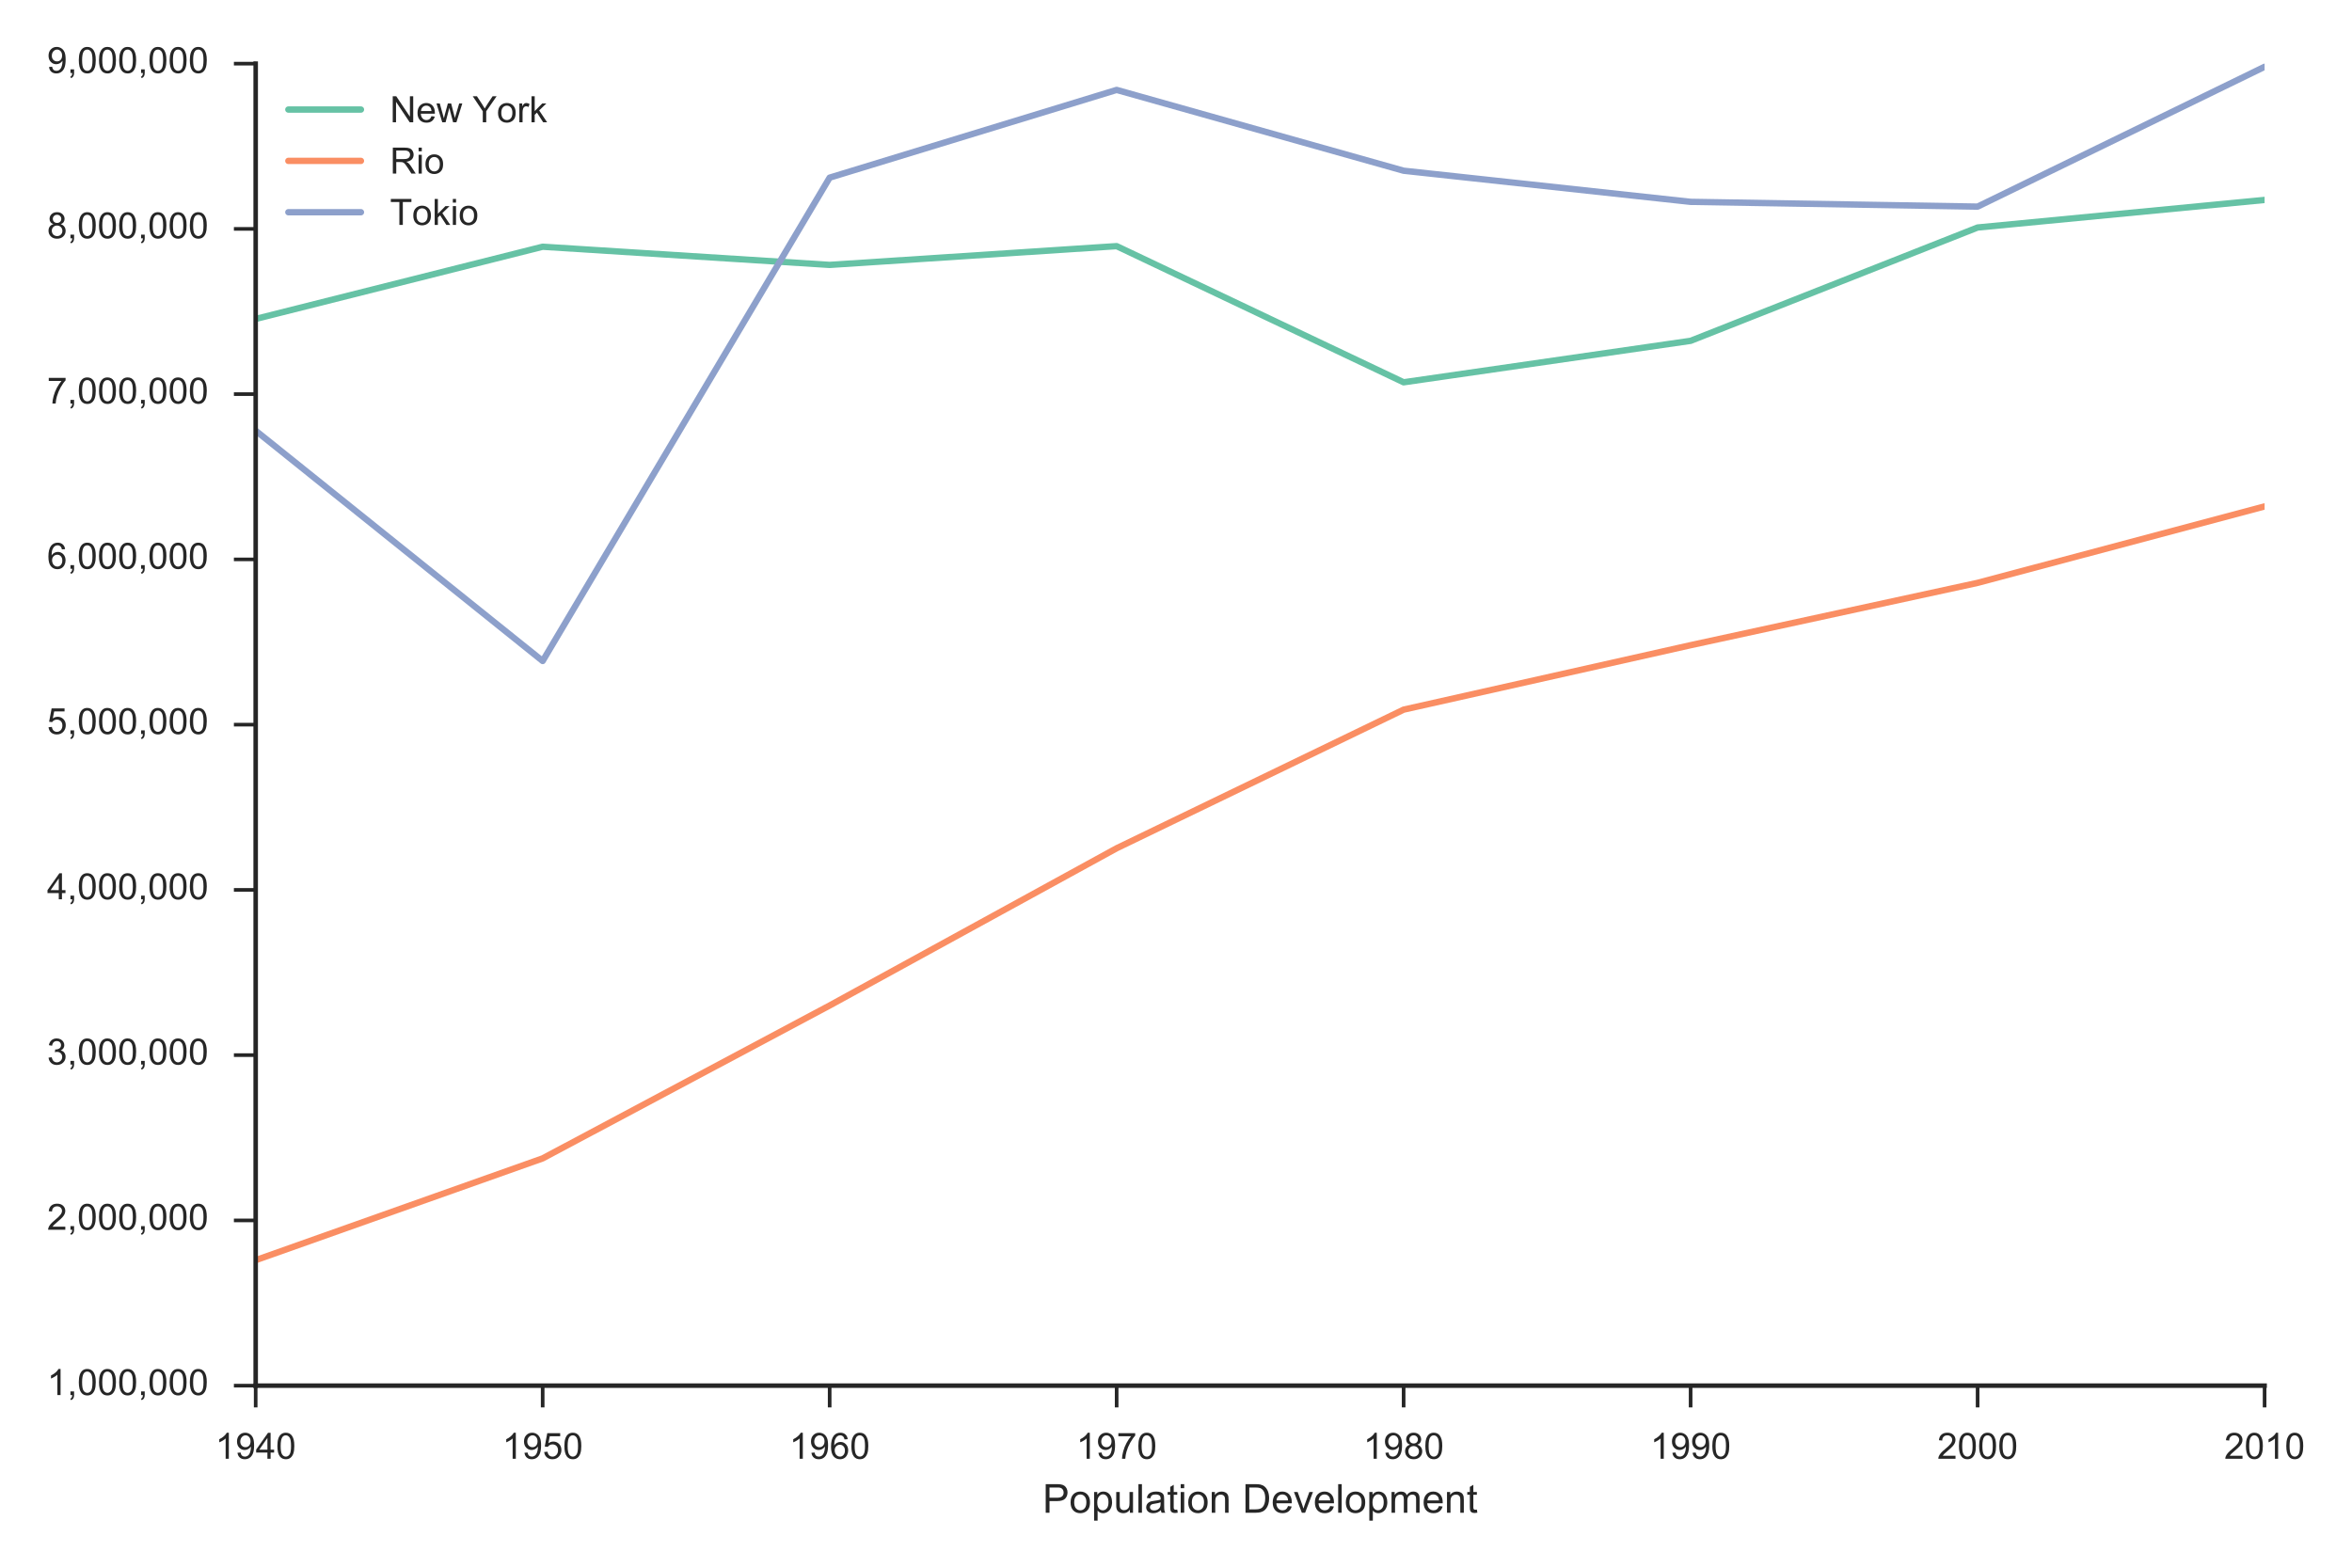 <?xml version="1.0" encoding="utf-8" standalone="no"?>
<!DOCTYPE svg PUBLIC "-//W3C//DTD SVG 1.1//EN"
  "http://www.w3.org/Graphics/SVG/1.1/DTD/svg11.dtd">
<!-- Created with matplotlib (http://matplotlib.org/) -->
<svg height="432pt" version="1.1" viewBox="0 0 648 432" width="648pt" xmlns="http://www.w3.org/2000/svg" xmlns:xlink="http://www.w3.org/1999/xlink">
 <defs>
  <style type="text/css">
*{stroke-linecap:butt;stroke-linejoin:round;stroke-miterlimit:100000;}
  </style>
 </defs>
 <g id="figure_1">
  <g id="patch_1">
   <path d="M 0 432 
L 648 432 
L 648 0 
L 0 0 
z
" style="fill:#ffffff;"/>
  </g>
  <g id="axes_1">
   <g id="patch_2">
    <path d="M 70.443 381.835 
L 623.918 381.835 
L 623.918 17.533 
L 70.443 17.533 
z
" style="fill:#ffffff;"/>
   </g>
   <g id="matplotlib.axis_1">
    <g id="xtick_1">
     <g id="line2d_1">
      <defs>
       <path d="M 0 0 
L 0 6 
" id="mcf872656d4" style="stroke:#262626;"/>
      </defs>
      <g>
       <use style="fill:#262626;stroke:#262626;" x="70.443" xlink:href="#mcf872656d4" y="381.835"/>
      </g>
     </g>
     <g id="text_1">
      <!-- 1940 -->
      <defs>
       <path d="M 4.156 35.297 
Q 4.156 48 6.766 55.734 
Q 9.375 63.484 14.516 67.672 
Q 19.672 71.875 27.484 71.875 
Q 33.25 71.875 37.594 69.547 
Q 41.938 67.234 44.766 62.859 
Q 47.609 58.5 49.219 52.219 
Q 50.828 45.953 50.828 35.297 
Q 50.828 22.703 48.234 14.969 
Q 45.656 7.234 40.5 3 
Q 35.359 -1.219 27.484 -1.219 
Q 17.141 -1.219 11.234 6.203 
Q 4.156 15.141 4.156 35.297 
M 13.188 35.297 
Q 13.188 17.672 17.312 11.828 
Q 21.438 6 27.484 6 
Q 33.547 6 37.672 11.859 
Q 41.797 17.719 41.797 35.297 
Q 41.797 52.984 37.672 58.781 
Q 33.547 64.594 27.391 64.594 
Q 21.344 64.594 17.719 59.469 
Q 13.188 52.938 13.188 35.297 
" id="ArialMT-30"/>
       <path d="M 5.469 16.547 
L 13.922 17.328 
Q 14.984 11.375 18.016 8.688 
Q 21.047 6 25.781 6 
Q 29.828 6 32.875 7.859 
Q 35.938 9.719 37.891 12.812 
Q 39.844 15.922 41.156 21.188 
Q 42.484 26.469 42.484 31.938 
Q 42.484 32.516 42.438 33.688 
Q 39.797 29.5 35.234 26.875 
Q 30.672 24.266 25.344 24.266 
Q 16.453 24.266 10.297 30.703 
Q 4.156 37.156 4.156 47.703 
Q 4.156 58.594 10.578 65.234 
Q 17 71.875 26.656 71.875 
Q 33.641 71.875 39.422 68.109 
Q 45.219 64.359 48.219 57.391 
Q 51.219 50.438 51.219 37.25 
Q 51.219 23.531 48.234 15.406 
Q 45.266 7.281 39.375 3.031 
Q 33.5 -1.219 25.594 -1.219 
Q 17.188 -1.219 11.859 3.438 
Q 6.547 8.109 5.469 16.547 
M 41.453 48.141 
Q 41.453 55.719 37.422 60.156 
Q 33.406 64.594 27.734 64.594 
Q 21.875 64.594 17.531 59.812 
Q 13.188 55.031 13.188 47.406 
Q 13.188 40.578 17.312 36.297 
Q 21.438 32.031 27.484 32.031 
Q 33.594 32.031 37.516 36.297 
Q 41.453 40.578 41.453 48.141 
" id="ArialMT-39"/>
       <path d="M 32.328 0 
L 32.328 17.141 
L 1.266 17.141 
L 1.266 25.203 
L 33.938 71.578 
L 41.109 71.578 
L 41.109 25.203 
L 50.781 25.203 
L 50.781 17.141 
L 41.109 17.141 
L 41.109 0 
z
M 32.328 25.203 
L 32.328 57.469 
L 9.906 25.203 
z
" id="ArialMT-34"/>
       <path d="M 37.25 0 
L 28.469 0 
L 28.469 56 
Q 25.297 52.984 20.141 49.953 
Q 14.984 46.922 10.891 45.406 
L 10.891 53.906 
Q 18.266 57.375 23.781 62.297 
Q 29.297 67.234 31.594 71.875 
L 37.25 71.875 
z
" id="ArialMT-31"/>
      </defs>
      <g style="fill:#262626;" transform="translate(59.321 401.993)scale(0.1 -0.1)">
       <use xlink:href="#ArialMT-31"/>
       <use x="55.615" xlink:href="#ArialMT-39"/>
       <use x="111.23" xlink:href="#ArialMT-34"/>
       <use x="166.846" xlink:href="#ArialMT-30"/>
      </g>
     </g>
    </g>
    <g id="xtick_2">
     <g id="line2d_2">
      <g>
       <use style="fill:#262626;stroke:#262626;" x="149.511" xlink:href="#mcf872656d4" y="381.835"/>
      </g>
     </g>
     <g id="text_2">
      <!-- 1950 -->
      <defs>
       <path d="M 4.156 18.75 
L 13.375 19.531 
Q 14.406 12.797 18.141 9.391 
Q 21.875 6 27.156 6 
Q 33.5 6 37.891 10.781 
Q 42.281 15.578 42.281 23.484 
Q 42.281 31 38.062 35.344 
Q 33.844 39.703 27 39.703 
Q 22.75 39.703 19.328 37.766 
Q 15.922 35.844 13.969 32.766 
L 5.719 33.844 
L 12.641 70.609 
L 48.25 70.609 
L 48.25 62.203 
L 19.672 62.203 
L 15.828 42.969 
Q 22.266 47.469 29.344 47.469 
Q 38.719 47.469 45.156 40.969 
Q 51.609 34.469 51.609 24.266 
Q 51.609 14.547 45.953 7.469 
Q 39.062 -1.219 27.156 -1.219 
Q 17.391 -1.219 11.203 4.25 
Q 5.031 9.719 4.156 18.75 
" id="ArialMT-35"/>
      </defs>
      <g style="fill:#262626;" transform="translate(138.389 401.993)scale(0.1 -0.1)">
       <use xlink:href="#ArialMT-31"/>
       <use x="55.615" xlink:href="#ArialMT-39"/>
       <use x="111.23" xlink:href="#ArialMT-35"/>
       <use x="166.846" xlink:href="#ArialMT-30"/>
      </g>
     </g>
    </g>
    <g id="xtick_3">
     <g id="line2d_3">
      <g>
       <use style="fill:#262626;stroke:#262626;" x="228.579" xlink:href="#mcf872656d4" y="381.835"/>
      </g>
     </g>
     <g id="text_3">
      <!-- 1960 -->
      <defs>
       <path d="M 49.75 54.047 
L 41.016 53.375 
Q 39.844 58.547 37.703 60.891 
Q 34.125 64.656 28.906 64.656 
Q 24.703 64.656 21.531 62.312 
Q 17.391 59.281 14.984 53.469 
Q 12.594 47.656 12.5 36.922 
Q 15.672 41.75 20.266 44.094 
Q 24.859 46.438 29.891 46.438 
Q 38.672 46.438 44.844 39.969 
Q 51.031 33.5 51.031 23.25 
Q 51.031 16.5 48.125 10.719 
Q 45.219 4.938 40.141 1.859 
Q 35.062 -1.219 28.609 -1.219 
Q 17.625 -1.219 10.688 6.859 
Q 3.766 14.938 3.766 33.5 
Q 3.766 54.25 11.422 63.672 
Q 18.109 71.875 29.438 71.875 
Q 37.891 71.875 43.281 67.141 
Q 48.688 62.406 49.75 54.047 
M 13.875 23.188 
Q 13.875 18.656 15.797 14.5 
Q 17.719 10.359 21.188 8.172 
Q 24.656 6 28.469 6 
Q 34.031 6 38.031 10.484 
Q 42.047 14.984 42.047 22.703 
Q 42.047 30.125 38.078 34.391 
Q 34.125 38.672 28.125 38.672 
Q 22.172 38.672 18.016 34.391 
Q 13.875 30.125 13.875 23.188 
" id="ArialMT-36"/>
      </defs>
      <g style="fill:#262626;" transform="translate(217.457 401.993)scale(0.1 -0.1)">
       <use xlink:href="#ArialMT-31"/>
       <use x="55.615" xlink:href="#ArialMT-39"/>
       <use x="111.23" xlink:href="#ArialMT-36"/>
       <use x="166.846" xlink:href="#ArialMT-30"/>
      </g>
     </g>
    </g>
    <g id="xtick_4">
     <g id="line2d_4">
      <g>
       <use style="fill:#262626;stroke:#262626;" x="307.647" xlink:href="#mcf872656d4" y="381.835"/>
      </g>
     </g>
     <g id="text_4">
      <!-- 1970 -->
      <defs>
       <path d="M 4.734 62.203 
L 4.734 70.656 
L 51.078 70.656 
L 51.078 63.812 
Q 44.234 56.547 37.516 44.484 
Q 30.812 32.422 27.156 19.672 
Q 24.516 10.688 23.781 0 
L 14.75 0 
Q 14.891 8.453 18.062 20.406 
Q 21.234 32.375 27.172 43.484 
Q 33.109 54.594 39.797 62.203 
z
" id="ArialMT-37"/>
      </defs>
      <g style="fill:#262626;" transform="translate(296.525 401.993)scale(0.1 -0.1)">
       <use xlink:href="#ArialMT-31"/>
       <use x="55.615" xlink:href="#ArialMT-39"/>
       <use x="111.23" xlink:href="#ArialMT-37"/>
       <use x="166.846" xlink:href="#ArialMT-30"/>
      </g>
     </g>
    </g>
    <g id="xtick_5">
     <g id="line2d_5">
      <g>
       <use style="fill:#262626;stroke:#262626;" x="386.714" xlink:href="#mcf872656d4" y="381.835"/>
      </g>
     </g>
     <g id="text_5">
      <!-- 1980 -->
      <defs>
       <path d="M 17.672 38.812 
Q 12.203 40.828 9.562 44.531 
Q 6.938 48.25 6.938 53.422 
Q 6.938 61.234 12.547 66.547 
Q 18.172 71.875 27.484 71.875 
Q 36.859 71.875 42.578 66.422 
Q 48.297 60.984 48.297 53.172 
Q 48.297 48.188 45.672 44.5 
Q 43.062 40.828 37.75 38.812 
Q 44.344 36.672 47.781 31.875 
Q 51.219 27.094 51.219 20.453 
Q 51.219 11.281 44.719 5.031 
Q 38.234 -1.219 27.641 -1.219 
Q 17.047 -1.219 10.547 5.047 
Q 4.047 11.328 4.047 20.703 
Q 4.047 27.688 7.594 32.391 
Q 11.141 37.109 17.672 38.812 
M 15.922 53.719 
Q 15.922 48.641 19.188 45.406 
Q 22.469 42.188 27.688 42.188 
Q 32.766 42.188 36.016 45.375 
Q 39.266 48.578 39.266 53.219 
Q 39.266 58.062 35.906 61.359 
Q 32.562 64.656 27.594 64.656 
Q 22.562 64.656 19.234 61.422 
Q 15.922 58.203 15.922 53.719 
M 13.094 20.656 
Q 13.094 16.891 14.875 13.375 
Q 16.656 9.859 20.172 7.922 
Q 23.688 6 27.734 6 
Q 34.031 6 38.125 10.047 
Q 42.234 14.109 42.234 20.359 
Q 42.234 26.703 38.016 30.859 
Q 33.797 35.016 27.438 35.016 
Q 21.234 35.016 17.156 30.906 
Q 13.094 26.812 13.094 20.656 
" id="ArialMT-38"/>
      </defs>
      <g style="fill:#262626;" transform="translate(375.593 401.993)scale(0.1 -0.1)">
       <use xlink:href="#ArialMT-31"/>
       <use x="55.615" xlink:href="#ArialMT-39"/>
       <use x="111.23" xlink:href="#ArialMT-38"/>
       <use x="166.846" xlink:href="#ArialMT-30"/>
      </g>
     </g>
    </g>
    <g id="xtick_6">
     <g id="line2d_6">
      <g>
       <use style="fill:#262626;stroke:#262626;" x="465.782" xlink:href="#mcf872656d4" y="381.835"/>
      </g>
     </g>
     <g id="text_6">
      <!-- 1990 -->
      <g style="fill:#262626;" transform="translate(454.66 401.993)scale(0.1 -0.1)">
       <use xlink:href="#ArialMT-31"/>
       <use x="55.615" xlink:href="#ArialMT-39"/>
       <use x="111.23" xlink:href="#ArialMT-39"/>
       <use x="166.846" xlink:href="#ArialMT-30"/>
      </g>
     </g>
    </g>
    <g id="xtick_7">
     <g id="line2d_7">
      <g>
       <use style="fill:#262626;stroke:#262626;" x="544.85" xlink:href="#mcf872656d4" y="381.835"/>
      </g>
     </g>
     <g id="text_7">
      <!-- 2000 -->
      <defs>
       <path d="M 50.344 8.453 
L 50.344 0 
L 3.031 0 
Q 2.938 3.172 4.047 6.109 
Q 5.859 10.938 9.828 15.625 
Q 13.812 20.312 21.344 26.469 
Q 33.016 36.031 37.109 41.625 
Q 41.219 47.219 41.219 52.203 
Q 41.219 57.422 37.469 61 
Q 33.734 64.594 27.734 64.594 
Q 21.391 64.594 17.578 60.781 
Q 13.766 56.984 13.719 50.25 
L 4.688 51.172 
Q 5.609 61.281 11.656 66.578 
Q 17.719 71.875 27.938 71.875 
Q 38.234 71.875 44.234 66.156 
Q 50.25 60.453 50.25 52 
Q 50.25 47.703 48.484 43.547 
Q 46.734 39.406 42.656 34.812 
Q 38.578 30.219 29.109 22.219 
Q 21.188 15.578 18.938 13.203 
Q 16.703 10.844 15.234 8.453 
z
" id="ArialMT-32"/>
      </defs>
      <g style="fill:#262626;" transform="translate(533.728 401.993)scale(0.1 -0.1)">
       <use xlink:href="#ArialMT-32"/>
       <use x="55.615" xlink:href="#ArialMT-30"/>
       <use x="111.23" xlink:href="#ArialMT-30"/>
       <use x="166.846" xlink:href="#ArialMT-30"/>
      </g>
     </g>
    </g>
    <g id="xtick_8">
     <g id="line2d_8">
      <g>
       <use style="fill:#262626;stroke:#262626;" x="623.918" xlink:href="#mcf872656d4" y="381.835"/>
      </g>
     </g>
     <g id="text_8">
      <!-- 2010 -->
      <g style="fill:#262626;" transform="translate(612.796 401.993)scale(0.1 -0.1)">
       <use xlink:href="#ArialMT-32"/>
       <use x="55.615" xlink:href="#ArialMT-30"/>
       <use x="111.23" xlink:href="#ArialMT-31"/>
       <use x="166.846" xlink:href="#ArialMT-30"/>
      </g>
     </g>
    </g>
    <g id="text_9">
     <!-- Population Development -->
     <defs>
      <path d="M 7.719 0 
L 7.719 71.578 
L 34.719 71.578 
Q 41.844 71.578 45.609 70.906 
Q 50.875 70.016 54.438 67.547 
Q 58.016 65.094 60.188 60.641 
Q 62.359 56.203 62.359 50.875 
Q 62.359 41.75 56.547 35.422 
Q 50.734 29.109 35.547 29.109 
L 17.188 29.109 
L 17.188 0 
z
M 17.188 37.547 
L 35.688 37.547 
Q 44.875 37.547 48.734 40.969 
Q 52.594 44.391 52.594 50.594 
Q 52.594 55.078 50.312 58.266 
Q 48.047 61.469 44.344 62.5 
Q 41.938 63.141 35.5 63.141 
L 17.188 63.141 
z
" id="ArialMT-50"/>
      <path d="M 6.641 61.469 
L 6.641 71.578 
L 15.438 71.578 
L 15.438 61.469 
z
M 6.641 0 
L 6.641 51.859 
L 15.438 51.859 
L 15.438 0 
z
" id="ArialMT-69"/>
      <path d="M 40.438 6.391 
Q 35.547 2.25 31.031 0.531 
Q 26.516 -1.172 21.344 -1.172 
Q 12.797 -1.172 8.203 3 
Q 3.609 7.172 3.609 13.672 
Q 3.609 17.484 5.344 20.625 
Q 7.078 23.781 9.891 25.688 
Q 12.703 27.594 16.219 28.562 
Q 18.797 29.25 24.031 29.891 
Q 34.672 31.156 39.703 32.906 
Q 39.75 34.719 39.75 35.203 
Q 39.75 40.578 37.25 42.781 
Q 33.891 45.75 27.25 45.75 
Q 21.047 45.75 18.094 43.578 
Q 15.141 41.406 13.719 35.891 
L 5.125 37.062 
Q 6.297 42.578 8.984 45.969 
Q 11.672 49.359 16.75 51.188 
Q 21.828 53.031 28.516 53.031 
Q 35.156 53.031 39.297 51.469 
Q 43.453 49.906 45.406 47.531 
Q 47.359 45.172 48.141 41.547 
Q 48.578 39.312 48.578 33.453 
L 48.578 21.734 
Q 48.578 9.469 49.141 6.219 
Q 49.703 2.984 51.375 0 
L 42.188 0 
Q 40.828 2.734 40.438 6.391 
M 39.703 26.031 
Q 34.906 24.078 25.344 22.703 
Q 19.922 21.922 17.672 20.938 
Q 15.438 19.969 14.203 18.094 
Q 12.984 16.219 12.984 13.922 
Q 12.984 10.406 15.641 8.062 
Q 18.312 5.719 23.438 5.719 
Q 28.516 5.719 32.469 7.938 
Q 36.422 10.156 38.281 14.016 
Q 39.703 17 39.703 22.797 
z
" id="ArialMT-61"/>
      <path d="M 6.594 0 
L 6.594 51.859 
L 14.5 51.859 
L 14.5 44.484 
Q 20.219 53.031 31 53.031 
Q 35.688 53.031 39.625 51.344 
Q 43.562 49.656 45.516 46.922 
Q 47.469 44.188 48.25 40.438 
Q 48.734 37.984 48.734 31.891 
L 48.734 0 
L 39.938 0 
L 39.938 31.547 
Q 39.938 36.922 38.906 39.578 
Q 37.891 42.234 35.281 43.812 
Q 32.672 45.406 29.156 45.406 
Q 23.531 45.406 19.453 41.844 
Q 15.375 38.281 15.375 28.328 
L 15.375 0 
z
" id="ArialMT-6e"/>
      <path id="ArialMT-20"/>
      <path d="M 6.391 0 
L 6.391 71.578 
L 15.188 71.578 
L 15.188 0 
z
" id="ArialMT-6c"/>
      <path d="M 6.594 -19.875 
L 6.594 51.859 
L 14.594 51.859 
L 14.594 45.125 
Q 17.438 49.078 21 51.047 
Q 24.562 53.031 29.641 53.031 
Q 36.281 53.031 41.359 49.609 
Q 46.438 46.188 49.016 39.953 
Q 51.609 33.734 51.609 26.312 
Q 51.609 18.359 48.75 11.984 
Q 45.906 5.609 40.453 2.219 
Q 35.016 -1.172 29 -1.172 
Q 24.609 -1.172 21.109 0.688 
Q 17.625 2.547 15.375 5.375 
L 15.375 -19.875 
z
M 14.547 25.641 
Q 14.547 15.625 18.594 10.844 
Q 22.656 6.062 28.422 6.062 
Q 34.281 6.062 38.453 11.016 
Q 42.625 15.969 42.625 26.375 
Q 42.625 36.281 38.547 41.203 
Q 34.469 46.141 28.812 46.141 
Q 23.188 46.141 18.859 40.891 
Q 14.547 35.641 14.547 25.641 
" id="ArialMT-70"/>
      <path d="M 42.094 16.703 
L 51.172 15.578 
Q 49.031 7.625 43.219 3.219 
Q 37.406 -1.172 28.375 -1.172 
Q 17 -1.172 10.328 5.828 
Q 3.656 12.844 3.656 25.484 
Q 3.656 38.578 10.391 45.797 
Q 17.141 53.031 27.875 53.031 
Q 38.281 53.031 44.875 45.953 
Q 51.469 38.875 51.469 26.031 
Q 51.469 25.25 51.422 23.688 
L 12.75 23.688 
Q 13.234 15.141 17.578 10.594 
Q 21.922 6.062 28.422 6.062 
Q 33.25 6.062 36.672 8.594 
Q 40.094 11.141 42.094 16.703 
M 13.234 30.906 
L 42.188 30.906 
Q 41.609 37.453 38.875 40.719 
Q 34.672 45.797 27.984 45.797 
Q 21.922 45.797 17.797 41.75 
Q 13.672 37.703 13.234 30.906 
" id="ArialMT-65"/>
      <path d="M 3.328 25.922 
Q 3.328 40.328 11.328 47.266 
Q 18.016 53.031 27.641 53.031 
Q 38.328 53.031 45.109 46.016 
Q 51.906 39.016 51.906 26.656 
Q 51.906 16.656 48.906 10.906 
Q 45.906 5.172 40.156 2 
Q 34.422 -1.172 27.641 -1.172 
Q 16.75 -1.172 10.031 5.812 
Q 3.328 12.797 3.328 25.922 
M 12.359 25.922 
Q 12.359 15.969 16.703 11.016 
Q 21.047 6.062 27.641 6.062 
Q 34.188 6.062 38.531 11.031 
Q 42.875 16.016 42.875 26.219 
Q 42.875 35.844 38.5 40.797 
Q 34.125 45.75 27.641 45.75 
Q 21.047 45.75 16.703 40.812 
Q 12.359 35.891 12.359 25.922 
" id="ArialMT-6f"/>
      <path d="M 6.594 0 
L 6.594 51.859 
L 14.453 51.859 
L 14.453 44.578 
Q 16.891 48.391 20.938 50.703 
Q 25 53.031 30.172 53.031 
Q 35.938 53.031 39.625 50.641 
Q 43.312 48.25 44.828 43.953 
Q 50.984 53.031 60.844 53.031 
Q 68.562 53.031 72.703 48.75 
Q 76.859 44.484 76.859 35.594 
L 76.859 0 
L 68.109 0 
L 68.109 32.672 
Q 68.109 37.938 67.25 40.25 
Q 66.406 42.578 64.156 43.984 
Q 61.922 45.406 58.891 45.406 
Q 53.422 45.406 49.797 41.766 
Q 46.188 38.141 46.188 30.125 
L 46.188 0 
L 37.406 0 
L 37.406 33.688 
Q 37.406 39.547 35.25 42.469 
Q 33.109 45.406 28.219 45.406 
Q 24.516 45.406 21.359 43.453 
Q 18.219 41.5 16.797 37.734 
Q 15.375 33.984 15.375 26.906 
L 15.375 0 
z
" id="ArialMT-6d"/>
      <path d="M 21 0 
L 1.266 51.859 
L 10.547 51.859 
L 21.688 20.797 
Q 23.484 15.766 25 10.359 
Q 26.172 14.453 28.266 20.219 
L 39.797 51.859 
L 48.828 51.859 
L 29.203 0 
z
" id="ArialMT-76"/>
      <path d="M 25.781 7.859 
L 27.047 0.094 
Q 23.344 -0.688 20.406 -0.688 
Q 15.625 -0.688 12.984 0.828 
Q 10.359 2.344 9.281 4.812 
Q 8.203 7.281 8.203 15.188 
L 8.203 45.016 
L 1.766 45.016 
L 1.766 51.859 
L 8.203 51.859 
L 8.203 64.703 
L 16.938 69.969 
L 16.938 51.859 
L 25.781 51.859 
L 25.781 45.016 
L 16.938 45.016 
L 16.938 14.703 
Q 16.938 10.938 17.406 9.859 
Q 17.875 8.797 18.922 8.156 
Q 19.969 7.516 21.922 7.516 
Q 23.391 7.516 25.781 7.859 
" id="ArialMT-74"/>
      <path d="M 40.578 0 
L 40.578 7.625 
Q 34.516 -1.172 24.125 -1.172 
Q 19.531 -1.172 15.547 0.578 
Q 11.578 2.344 9.641 5 
Q 7.719 7.672 6.938 11.531 
Q 6.391 14.109 6.391 19.734 
L 6.391 51.859 
L 15.188 51.859 
L 15.188 23.094 
Q 15.188 16.219 15.719 13.812 
Q 16.547 10.359 19.234 8.375 
Q 21.922 6.391 25.875 6.391 
Q 29.828 6.391 33.297 8.422 
Q 36.766 10.453 38.203 13.938 
Q 39.656 17.438 39.656 24.078 
L 39.656 51.859 
L 48.438 51.859 
L 48.438 0 
z
" id="ArialMT-75"/>
      <path d="M 7.719 0 
L 7.719 71.578 
L 32.375 71.578 
Q 40.719 71.578 45.125 70.562 
Q 51.266 69.141 55.609 65.438 
Q 61.281 60.641 64.078 53.188 
Q 66.891 45.75 66.891 36.188 
Q 66.891 28.031 64.984 21.734 
Q 63.094 15.438 60.109 11.297 
Q 57.125 7.172 53.578 4.797 
Q 50.047 2.438 45.047 1.219 
Q 40.047 0 33.547 0 
z
M 17.188 8.453 
L 32.469 8.453 
Q 39.547 8.453 43.578 9.766 
Q 47.609 11.078 50 13.484 
Q 53.375 16.844 55.25 22.531 
Q 57.125 28.219 57.125 36.328 
Q 57.125 47.562 53.438 53.594 
Q 49.75 59.625 44.484 61.672 
Q 40.672 63.141 32.234 63.141 
L 17.188 63.141 
z
" id="ArialMT-44"/>
     </defs>
     <g style="fill:#262626;" transform="translate(287.256 416.854)scale(0.11 -0.11)">
      <use xlink:href="#ArialMT-50"/>
      <use x="66.699" xlink:href="#ArialMT-6f"/>
      <use x="122.314" xlink:href="#ArialMT-70"/>
      <use x="177.93" xlink:href="#ArialMT-75"/>
      <use x="233.545" xlink:href="#ArialMT-6c"/>
      <use x="255.762" xlink:href="#ArialMT-61"/>
      <use x="311.377" xlink:href="#ArialMT-74"/>
      <use x="339.16" xlink:href="#ArialMT-69"/>
      <use x="361.377" xlink:href="#ArialMT-6f"/>
      <use x="416.992" xlink:href="#ArialMT-6e"/>
      <use x="472.607" xlink:href="#ArialMT-20"/>
      <use x="500.391" xlink:href="#ArialMT-44"/>
      <use x="572.607" xlink:href="#ArialMT-65"/>
      <use x="628.223" xlink:href="#ArialMT-76"/>
      <use x="678.223" xlink:href="#ArialMT-65"/>
      <use x="733.838" xlink:href="#ArialMT-6c"/>
      <use x="756.055" xlink:href="#ArialMT-6f"/>
      <use x="811.67" xlink:href="#ArialMT-70"/>
      <use x="867.285" xlink:href="#ArialMT-6d"/>
      <use x="950.586" xlink:href="#ArialMT-65"/>
      <use x="1006.201" xlink:href="#ArialMT-6e"/>
      <use x="1061.816" xlink:href="#ArialMT-74"/>
     </g>
    </g>
   </g>
   <g id="matplotlib.axis_2">
    <g id="ytick_1">
     <g id="line2d_9">
      <defs>
       <path d="M 0 0 
L -6 0 
" id="m3f632dfd7f" style="stroke:#262626;"/>
      </defs>
      <g>
       <use style="fill:#262626;stroke:#262626;" x="70.443" xlink:href="#m3f632dfd7f" y="381.835"/>
      </g>
     </g>
     <g id="text_10">
      <!-- 1,000,000 -->
      <defs>
       <path d="M 8.891 0 
L 8.891 10.016 
L 18.891 10.016 
L 18.891 0 
Q 18.891 -5.516 16.938 -8.906 
Q 14.984 -12.312 10.75 -14.156 
L 8.297 -10.406 
Q 11.078 -9.188 12.391 -6.812 
Q 13.719 -4.438 13.875 0 
z
" id="ArialMT-2c"/>
      </defs>
      <g style="fill:#262626;" transform="translate(12.96 384.42)scale(0.1 -0.1)">
       <use xlink:href="#ArialMT-31"/>
       <use x="55.615" xlink:href="#ArialMT-2c"/>
       <use x="83.398" xlink:href="#ArialMT-30"/>
       <use x="139.014" xlink:href="#ArialMT-30"/>
       <use x="194.629" xlink:href="#ArialMT-30"/>
       <use x="250.244" xlink:href="#ArialMT-2c"/>
       <use x="278.027" xlink:href="#ArialMT-30"/>
       <use x="333.643" xlink:href="#ArialMT-30"/>
       <use x="389.258" xlink:href="#ArialMT-30"/>
      </g>
     </g>
    </g>
    <g id="ytick_2">
     <g id="line2d_10">
      <g>
       <use style="fill:#262626;stroke:#262626;" x="70.443" xlink:href="#m3f632dfd7f" y="336.297"/>
      </g>
     </g>
     <g id="text_11">
      <!-- 2,000,000 -->
      <g style="fill:#262626;" transform="translate(12.96 338.882)scale(0.1 -0.1)">
       <use xlink:href="#ArialMT-32"/>
       <use x="55.615" xlink:href="#ArialMT-2c"/>
       <use x="83.398" xlink:href="#ArialMT-30"/>
       <use x="139.014" xlink:href="#ArialMT-30"/>
       <use x="194.629" xlink:href="#ArialMT-30"/>
       <use x="250.244" xlink:href="#ArialMT-2c"/>
       <use x="278.027" xlink:href="#ArialMT-30"/>
       <use x="333.643" xlink:href="#ArialMT-30"/>
       <use x="389.258" xlink:href="#ArialMT-30"/>
      </g>
     </g>
    </g>
    <g id="ytick_3">
     <g id="line2d_11">
      <g>
       <use style="fill:#262626;stroke:#262626;" x="70.443" xlink:href="#m3f632dfd7f" y="290.759"/>
      </g>
     </g>
     <g id="text_12">
      <!-- 3,000,000 -->
      <defs>
       <path d="M 4.203 18.891 
L 12.984 20.062 
Q 14.5 12.594 18.141 9.297 
Q 21.781 6 27 6 
Q 33.203 6 37.469 10.297 
Q 41.75 14.594 41.75 20.953 
Q 41.75 27 37.797 30.922 
Q 33.844 34.859 27.734 34.859 
Q 25.25 34.859 21.531 33.891 
L 22.516 41.609 
Q 23.391 41.5 23.922 41.5 
Q 29.547 41.5 34.031 44.422 
Q 38.531 47.359 38.531 53.469 
Q 38.531 58.297 35.25 61.469 
Q 31.984 64.656 26.812 64.656 
Q 21.688 64.656 18.266 61.422 
Q 14.844 58.203 13.875 51.766 
L 5.078 53.328 
Q 6.688 62.156 12.391 67.016 
Q 18.109 71.875 26.609 71.875 
Q 32.469 71.875 37.391 69.359 
Q 42.328 66.844 44.938 62.5 
Q 47.562 58.156 47.562 53.266 
Q 47.562 48.641 45.062 44.828 
Q 42.578 41.016 37.703 38.766 
Q 44.047 37.312 47.562 32.688 
Q 51.078 28.078 51.078 21.141 
Q 51.078 11.766 44.234 5.25 
Q 37.406 -1.266 26.953 -1.266 
Q 17.531 -1.266 11.297 4.344 
Q 5.078 9.969 4.203 18.891 
" id="ArialMT-33"/>
      </defs>
      <g style="fill:#262626;" transform="translate(12.96 293.344)scale(0.1 -0.1)">
       <use xlink:href="#ArialMT-33"/>
       <use x="55.615" xlink:href="#ArialMT-2c"/>
       <use x="83.398" xlink:href="#ArialMT-30"/>
       <use x="139.014" xlink:href="#ArialMT-30"/>
       <use x="194.629" xlink:href="#ArialMT-30"/>
       <use x="250.244" xlink:href="#ArialMT-2c"/>
       <use x="278.027" xlink:href="#ArialMT-30"/>
       <use x="333.643" xlink:href="#ArialMT-30"/>
       <use x="389.258" xlink:href="#ArialMT-30"/>
      </g>
     </g>
    </g>
    <g id="ytick_4">
     <g id="line2d_12">
      <g>
       <use style="fill:#262626;stroke:#262626;" x="70.443" xlink:href="#m3f632dfd7f" y="245.222"/>
      </g>
     </g>
     <g id="text_13">
      <!-- 4,000,000 -->
      <g style="fill:#262626;" transform="translate(12.96 247.807)scale(0.1 -0.1)">
       <use xlink:href="#ArialMT-34"/>
       <use x="55.615" xlink:href="#ArialMT-2c"/>
       <use x="83.398" xlink:href="#ArialMT-30"/>
       <use x="139.014" xlink:href="#ArialMT-30"/>
       <use x="194.629" xlink:href="#ArialMT-30"/>
       <use x="250.244" xlink:href="#ArialMT-2c"/>
       <use x="278.027" xlink:href="#ArialMT-30"/>
       <use x="333.643" xlink:href="#ArialMT-30"/>
       <use x="389.258" xlink:href="#ArialMT-30"/>
      </g>
     </g>
    </g>
    <g id="ytick_5">
     <g id="line2d_13">
      <g>
       <use style="fill:#262626;stroke:#262626;" x="70.443" xlink:href="#m3f632dfd7f" y="199.684"/>
      </g>
     </g>
     <g id="text_14">
      <!-- 5,000,000 -->
      <g style="fill:#262626;" transform="translate(12.96 202.269)scale(0.1 -0.1)">
       <use xlink:href="#ArialMT-35"/>
       <use x="55.615" xlink:href="#ArialMT-2c"/>
       <use x="83.398" xlink:href="#ArialMT-30"/>
       <use x="139.014" xlink:href="#ArialMT-30"/>
       <use x="194.629" xlink:href="#ArialMT-30"/>
       <use x="250.244" xlink:href="#ArialMT-2c"/>
       <use x="278.027" xlink:href="#ArialMT-30"/>
       <use x="333.643" xlink:href="#ArialMT-30"/>
       <use x="389.258" xlink:href="#ArialMT-30"/>
      </g>
     </g>
    </g>
    <g id="ytick_6">
     <g id="line2d_14">
      <g>
       <use style="fill:#262626;stroke:#262626;" x="70.443" xlink:href="#m3f632dfd7f" y="154.146"/>
      </g>
     </g>
     <g id="text_15">
      <!-- 6,000,000 -->
      <g style="fill:#262626;" transform="translate(12.96 156.731)scale(0.1 -0.1)">
       <use xlink:href="#ArialMT-36"/>
       <use x="55.615" xlink:href="#ArialMT-2c"/>
       <use x="83.398" xlink:href="#ArialMT-30"/>
       <use x="139.014" xlink:href="#ArialMT-30"/>
       <use x="194.629" xlink:href="#ArialMT-30"/>
       <use x="250.244" xlink:href="#ArialMT-2c"/>
       <use x="278.027" xlink:href="#ArialMT-30"/>
       <use x="333.643" xlink:href="#ArialMT-30"/>
       <use x="389.258" xlink:href="#ArialMT-30"/>
      </g>
     </g>
    </g>
    <g id="ytick_7">
     <g id="line2d_15">
      <g>
       <use style="fill:#262626;stroke:#262626;" x="70.443" xlink:href="#m3f632dfd7f" y="108.608"/>
      </g>
     </g>
     <g id="text_16">
      <!-- 7,000,000 -->
      <g style="fill:#262626;" transform="translate(12.96 111.193)scale(0.1 -0.1)">
       <use xlink:href="#ArialMT-37"/>
       <use x="55.615" xlink:href="#ArialMT-2c"/>
       <use x="83.398" xlink:href="#ArialMT-30"/>
       <use x="139.014" xlink:href="#ArialMT-30"/>
       <use x="194.629" xlink:href="#ArialMT-30"/>
       <use x="250.244" xlink:href="#ArialMT-2c"/>
       <use x="278.027" xlink:href="#ArialMT-30"/>
       <use x="333.643" xlink:href="#ArialMT-30"/>
       <use x="389.258" xlink:href="#ArialMT-30"/>
      </g>
     </g>
    </g>
    <g id="ytick_8">
     <g id="line2d_16">
      <g>
       <use style="fill:#262626;stroke:#262626;" x="70.443" xlink:href="#m3f632dfd7f" y="63.07"/>
      </g>
     </g>
     <g id="text_17">
      <!-- 8,000,000 -->
      <g style="fill:#262626;" transform="translate(12.96 65.656)scale(0.1 -0.1)">
       <use xlink:href="#ArialMT-38"/>
       <use x="55.615" xlink:href="#ArialMT-2c"/>
       <use x="83.398" xlink:href="#ArialMT-30"/>
       <use x="139.014" xlink:href="#ArialMT-30"/>
       <use x="194.629" xlink:href="#ArialMT-30"/>
       <use x="250.244" xlink:href="#ArialMT-2c"/>
       <use x="278.027" xlink:href="#ArialMT-30"/>
       <use x="333.643" xlink:href="#ArialMT-30"/>
       <use x="389.258" xlink:href="#ArialMT-30"/>
      </g>
     </g>
    </g>
    <g id="ytick_9">
     <g id="line2d_17">
      <g>
       <use style="fill:#262626;stroke:#262626;" x="70.443" xlink:href="#m3f632dfd7f" y="17.533"/>
      </g>
     </g>
     <g id="text_18">
      <!-- 9,000,000 -->
      <g style="fill:#262626;" transform="translate(12.96 20.118)scale(0.1 -0.1)">
       <use xlink:href="#ArialMT-39"/>
       <use x="55.615" xlink:href="#ArialMT-2c"/>
       <use x="83.398" xlink:href="#ArialMT-30"/>
       <use x="139.014" xlink:href="#ArialMT-30"/>
       <use x="194.629" xlink:href="#ArialMT-30"/>
       <use x="250.244" xlink:href="#ArialMT-2c"/>
       <use x="278.027" xlink:href="#ArialMT-30"/>
       <use x="333.643" xlink:href="#ArialMT-30"/>
       <use x="389.258" xlink:href="#ArialMT-30"/>
      </g>
     </g>
    </g>
   </g>
   <g id="line2d_18">
    <path clip-path="url(#p21b72bbbc1)" d="M 70.443 87.889 
L 149.511 67.99 
L 228.579 72.998 
L 307.647 67.826 
L 386.714 105.346 
L 465.782 93.919 
L 544.85 62.693 
L 623.918 55.095 
" style="fill:none;stroke:#66c2a5;stroke-linecap:round;stroke-width:1.75;"/>
   </g>
   <g id="line2d_19">
    <path clip-path="url(#p21b72bbbc1)" d="M 70.443 347.259 
L 149.511 319.208 
L 228.579 277.078 
L 307.647 233.75 
L 386.714 195.552 
L 465.782 177.791 
L 544.85 160.617 
L 623.918 139.554 
" style="fill:none;stroke:#fa8e63;stroke-linecap:round;stroke-width:1.75;"/>
   </g>
   <g id="line2d_20">
    <path clip-path="url(#p21b72bbbc1)" d="M 70.443 118.681 
L 149.511 182.148 
L 228.579 48.952 
L 307.647 24.776 
L 386.714 47.046 
L 465.782 55.622 
L 544.85 56.937 
L 623.918 18.408 
" style="fill:none;stroke:#8da0cb;stroke-linecap:round;stroke-width:1.75;"/>
   </g>
   <g id="patch_3">
    <path d="M 70.443 381.835 
L 70.443 17.533 
" style="fill:none;stroke:#262626;stroke-linecap:square;stroke-linejoin:miter;stroke-width:1.25;"/>
   </g>
   <g id="patch_4">
    <path d="M 70.443 381.835 
L 623.918 381.835 
" style="fill:none;stroke:#262626;stroke-linecap:square;stroke-linejoin:miter;stroke-width:1.25;"/>
   </g>
   <g id="legend_1">
    <g id="line2d_21">
     <path d="M 79.443 30.19 
L 99.443 30.19 
" style="fill:none;stroke:#66c2a5;stroke-linecap:round;stroke-width:1.75;"/>
    </g>
    <g id="line2d_22"/>
    <g id="text_19">
     <!-- New York -->
     <defs>
      <path d="M 7.625 0 
L 7.625 71.578 
L 17.328 71.578 
L 54.938 15.375 
L 54.938 71.578 
L 64.016 71.578 
L 64.016 0 
L 54.297 0 
L 16.703 56.25 
L 16.703 0 
z
" id="ArialMT-4e"/>
      <path d="M 6.641 0 
L 6.641 71.578 
L 15.438 71.578 
L 15.438 30.766 
L 36.234 51.859 
L 47.609 51.859 
L 27.781 32.625 
L 49.609 0 
L 38.766 0 
L 21.625 26.516 
L 15.438 20.562 
L 15.438 0 
z
" id="ArialMT-6b"/>
      <path d="M 27.875 0 
L 27.875 30.328 
L 0.297 71.578 
L 11.812 71.578 
L 25.922 50 
Q 29.828 43.953 33.203 37.891 
Q 36.422 43.5 41.016 50.531 
L 54.891 71.578 
L 65.922 71.578 
L 37.359 30.328 
L 37.359 0 
z
" id="ArialMT-59"/>
      <path d="M 16.156 0 
L 0.297 51.859 
L 9.375 51.859 
L 17.625 21.922 
L 20.703 10.797 
Q 20.906 11.625 23.391 21.484 
L 31.641 51.859 
L 40.672 51.859 
L 48.438 21.781 
L 51.031 11.859 
L 54 21.875 
L 62.891 51.859 
L 71.438 51.859 
L 55.219 0 
L 46.094 0 
L 37.844 31.062 
L 35.844 39.891 
L 25.344 0 
z
" id="ArialMT-77"/>
      <path d="M 6.5 0 
L 6.5 51.859 
L 14.406 51.859 
L 14.406 44 
Q 17.438 49.516 20 51.266 
Q 22.562 53.031 25.641 53.031 
Q 30.078 53.031 34.672 50.203 
L 31.641 42.047 
Q 28.422 43.953 25.203 43.953 
Q 22.312 43.953 20.016 42.219 
Q 17.719 40.484 16.75 37.406 
Q 15.281 32.719 15.281 27.156 
L 15.281 0 
z
" id="ArialMT-72"/>
     </defs>
     <g style="fill:#262626;" transform="translate(107.443 33.69)scale(0.1 -0.1)">
      <use xlink:href="#ArialMT-4e"/>
      <use x="72.217" xlink:href="#ArialMT-65"/>
      <use x="127.832" xlink:href="#ArialMT-77"/>
      <use x="200.049" xlink:href="#ArialMT-20"/>
      <use x="227.816" xlink:href="#ArialMT-59"/>
      <use x="294.375" xlink:href="#ArialMT-6f"/>
      <use x="349.99" xlink:href="#ArialMT-72"/>
      <use x="383.291" xlink:href="#ArialMT-6b"/>
     </g>
    </g>
    <g id="line2d_23">
     <path d="M 79.443 44.336 
L 99.443 44.336 
" style="fill:none;stroke:#fa8e63;stroke-linecap:round;stroke-width:1.75;"/>
    </g>
    <g id="line2d_24"/>
    <g id="text_20">
     <!-- Rio -->
     <defs>
      <path d="M 7.859 0 
L 7.859 71.578 
L 39.594 71.578 
Q 49.172 71.578 54.141 69.641 
Q 59.125 67.719 62.109 62.828 
Q 65.094 57.953 65.094 52.047 
Q 65.094 44.438 60.156 39.203 
Q 55.219 33.984 44.922 32.562 
Q 48.688 30.766 50.641 29 
Q 54.781 25.203 58.5 19.484 
L 70.953 0 
L 59.031 0 
L 49.562 14.891 
Q 45.406 21.344 42.719 24.75 
Q 40.047 28.172 37.922 29.531 
Q 35.797 30.906 33.594 31.453 
Q 31.984 31.781 28.328 31.781 
L 17.328 31.781 
L 17.328 0 
z
M 17.328 39.984 
L 37.703 39.984 
Q 44.188 39.984 47.844 41.328 
Q 51.516 42.672 53.422 45.625 
Q 55.328 48.578 55.328 52.047 
Q 55.328 57.125 51.641 60.391 
Q 47.953 63.672 39.984 63.672 
L 17.328 63.672 
z
" id="ArialMT-52"/>
     </defs>
     <g style="fill:#262626;" transform="translate(107.443 47.836)scale(0.1 -0.1)">
      <use xlink:href="#ArialMT-52"/>
      <use x="72.217" xlink:href="#ArialMT-69"/>
      <use x="94.434" xlink:href="#ArialMT-6f"/>
     </g>
    </g>
    <g id="line2d_25">
     <path d="M 79.443 58.481 
L 99.443 58.481 
" style="fill:none;stroke:#8da0cb;stroke-linecap:round;stroke-width:1.75;"/>
    </g>
    <g id="line2d_26"/>
    <g id="text_21">
     <!-- Tokio -->
     <defs>
      <path d="M 25.922 0 
L 25.922 63.141 
L 2.344 63.141 
L 2.344 71.578 
L 59.078 71.578 
L 59.078 63.141 
L 35.406 63.141 
L 35.406 0 
z
" id="ArialMT-54"/>
     </defs>
     <g style="fill:#262626;" transform="translate(107.443 61.981)scale(0.1 -0.1)">
      <use xlink:href="#ArialMT-54"/>
      <use x="60.912" xlink:href="#ArialMT-6f"/>
      <use x="116.527" xlink:href="#ArialMT-6b"/>
      <use x="166.527" xlink:href="#ArialMT-69"/>
      <use x="188.744" xlink:href="#ArialMT-6f"/>
     </g>
    </g>
   </g>
  </g>
 </g>
 <defs>
  <clipPath id="p21b72bbbc1">
   <rect height="364.302" width="553.475" x="70.443" y="17.533"/>
  </clipPath>
 </defs>
</svg>

